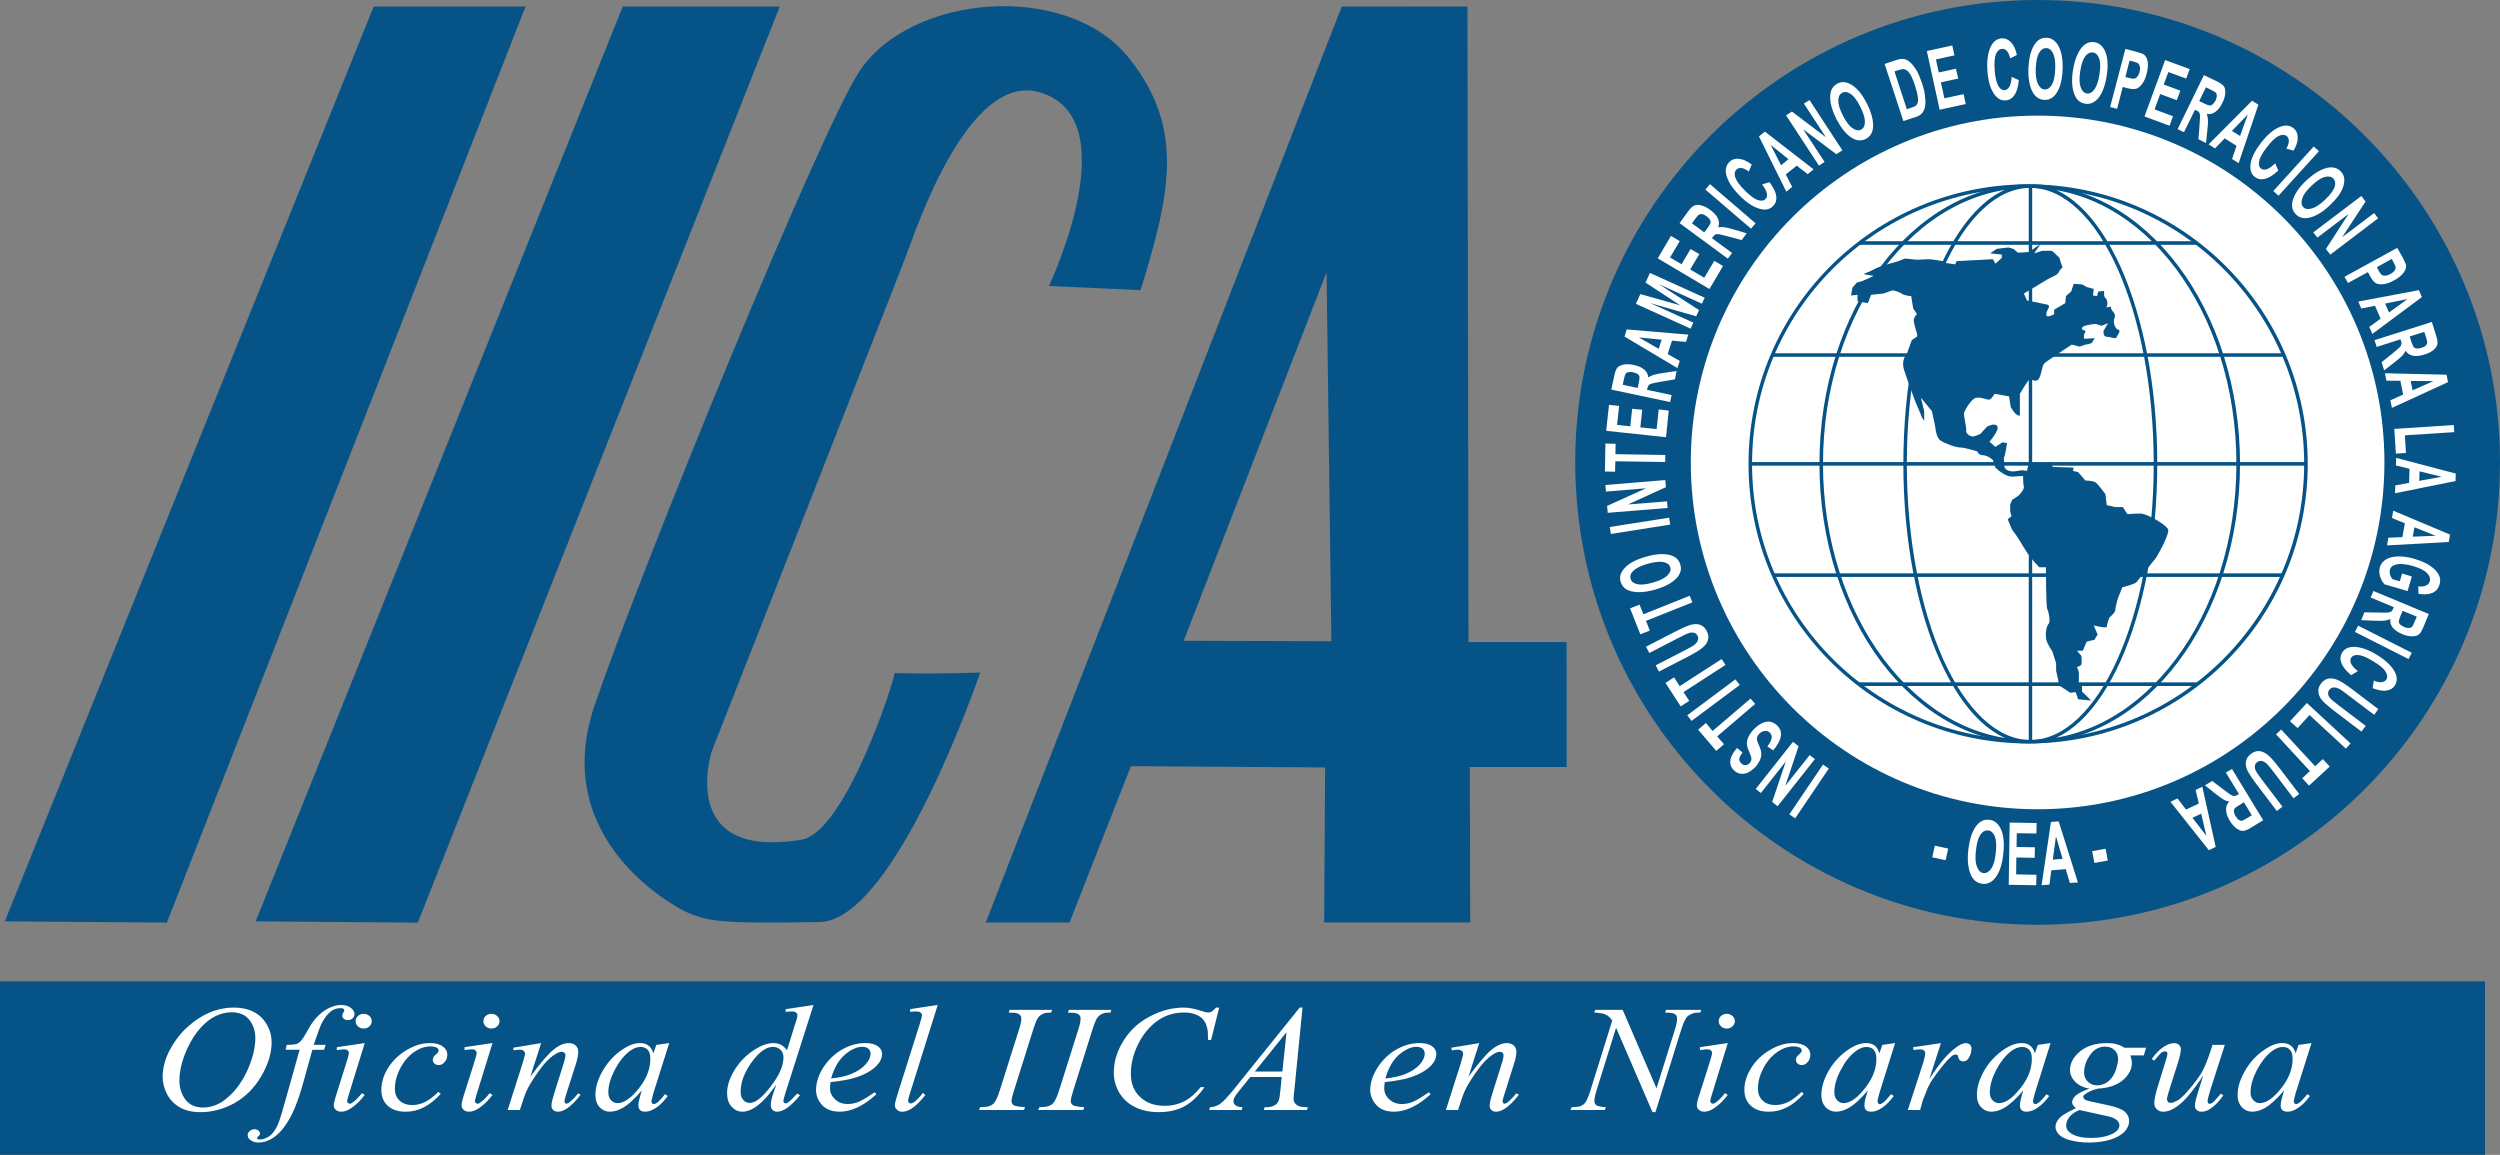 <svg xmlns="http://www.w3.org/2000/svg" width="400" height="184.782"><rect width="100%" height="100%" fill="#808080" stroke="none"/><path d="M326.018 147.965c40.85 0 73.982-33.124 73.982-73.983C400 33.132 366.867 0 326.018 0c-40.86 0-73.983 33.133-73.983 73.982 0 40.86 33.124 73.983 73.983 73.983" fill="#065487"/><path d="M326.018 129.48c30.64 0 55.49-24.85 55.49-55.5 0-30.64-24.85-55.48-55.49-55.48s-55.49 24.84-55.49 55.48c0 30.65 24.85 55.5 55.49 55.5" fill="#fff"/><path d="M.767 147.42L59.785 1.045h24.302L26.702 147.612.767 147.42zM40.906 147.42L99.64 1.045h25.123L66.85 147.622l-25.944-.203zM213.02 102.597l-.77-59.028-22.862 58.956 23.633.07m-1.002 20.197l-31.075-.203-9.815 25.013h-13.403l56.95-146.556 20.114-.01.172 101.692h15.694l.01 19.992h-15.49l.06 24.88h-23.37l.152-24.81zM182.492 46.428l-14.67-.67s12.855-26.978-1.572-31.013c-11.386-3.174-19.68 21.97-21.292 26.22-1.48 3.902-31.085 79.263-31.085 79.263s-5.657 17.53 14.52 14.093c6.934-1.5 14.568-25.02 14.76-26.634 6.672.203 13.688-.09 13.688-.09s-13.605 39.926-25.802 39.926c-16 .324-17.773-.203-20.795-1.41-2.342-.953-22.396-11.74-15.137-33.163 7.27-21.445 36.145-92.07 42.37-101.5 8.212-12.45 33.133-14.5 43.03-2.312 9.255 11.396 6.63 22.133 1.986 37.29" fill="#065487"/><path d="M368.94 74.22c0 24.557-19.893 44.45-44.45 44.45-24.545 0-44.458-19.893-44.458-44.45 0-24.566 19.913-44.458 44.46-44.458 24.555 0 44.447 19.892 44.447 44.46" fill="#fff"/><path d="M368.94 74.22h-.275c0 12.197-4.958 23.24-12.947 31.228-8 8-19.04 12.937-31.227 12.937-12.196 0-23.237-4.938-31.237-12.937-8-7.99-12.927-19.03-12.927-31.227 0-12.196 4.928-23.247 12.927-31.237 8-7.99 19.04-12.917 31.238-12.917 12.187 0 23.23 4.928 31.228 12.917 7.99 7.99 12.947 19.04 12.947 31.238h.568c0-24.718-20.044-44.73-44.742-44.73-24.697 0-44.73 20.012-44.73 44.73 0 24.71 20.033 44.733 44.73 44.733 24.7 0 44.743-20.024 44.743-44.732h-.294" fill="#065487"/><path d="M324.6 118.668h.55V29.76h-.55v88.908z" fill="#065487"/><path d="M297.44 39.17h54.09v-.578h-54.09v.578zm-.05 70.586h54.1v-.578h-54.1v.578zm-13.84-52.67h81.87v-.56h-81.87v.56zm.192 35.22h81.505v-.577h-81.505v.577zm-3.71-17.803h88.906v-.577H280.03v.577zm64.857-.283h-.295c0 12.227-2.22 23.32-5.83 31.328-3.61 7.99-8.577 12.866-13.91 12.846-5.343.02-10.29-4.856-13.92-12.846-3.59-8.01-5.84-19.1-5.84-31.328 0-12.238 2.25-23.32 5.84-31.32 3.63-8.01 8.577-12.855 13.92-12.835 5.333-.02 10.3 4.826 13.91 12.826 3.61 8.01 5.83 19.092 5.83 31.33h.568c0-12.31-2.24-23.45-5.88-31.552-3.66-8.08-8.71-13.17-14.428-13.18-5.73.01-10.778 5.1-14.418 13.18-3.66 8.1-5.9 19.243-5.9 31.552 0 12.308 2.24 23.46 5.9 31.54 3.64 8.092 8.69 13.18 14.418 13.192 5.718-.01 10.767-5.1 14.427-13.19 3.64-8.08 5.88-19.234 5.88-31.542h-.273zm13.22 0h-.284c0 12.217-3.71 23.278-9.713 31.257-6.002 7.99-14.245 12.917-23.36 12.917-9.094 0-17.357-4.927-23.36-12.917-5.99-7.98-9.712-19.04-9.712-31.257 0-12.228 3.722-23.28 9.714-31.268 6.002-7.99 14.265-12.887 23.36-12.887 9.114 0 17.357 4.897 23.36 12.887 6 7.99 9.712 19.04 9.712 31.268h.578c0-12.34-3.752-23.512-9.845-31.613-6.064-8.09-14.49-13.12-23.807-13.12-9.317 0-17.732 5.03-23.816 13.12-6.073 8.1-9.824 19.274-9.824 31.613 0 12.328 3.75 23.49 9.824 31.602 6.084 8.1 14.5 13.13 23.816 13.13 9.318 0 17.743-5.03 23.806-13.13 6.092-8.11 9.844-19.274 9.844-31.602h-.294z" fill="#065487"/><path d="M292.612 122.964l-5.384 7.97-.933-.64 5.384-7.96.932.63zM290.384 121.46L284.412 129l-.86-.69 2.178-6.478-3.994 5.05-.82-.65 5.96-7.543.902.7-2.13 6.337 3.905-4.917.83.65zM283.71 120.063l-.932-.64c.77-.972.892-1.682.416-2.18-.254-.242-.538-.333-.852-.293-.324.05-.598.203-.882.467-.132.162-.233.324-.304.466-.06.172-.06.324-.04.497.04.172.162.527.395 1.054.224.507.295.903.295 1.237 0 .326-.092.69-.274 1.066-.18.355-.415.71-.72 1.034-.384.385-.78.66-1.175.852-.416.162-.81.233-1.176.172-.356-.05-.7-.223-1.015-.537-.487-.457-.68-1.004-.588-1.623.09-.618.446-1.267 1.075-1.956l.882.73c-.335.405-.507.74-.527 1.003-.03.265.07.508.294.71.214.224.457.315.69.305.243-.02.466-.11.64-.314.19-.172.293-.395.313-.618.02-.243-.1-.628-.324-1.155-.265-.568-.407-1.024-.407-1.38 0-.364.09-.75.294-1.125.173-.375.467-.78.872-1.196.577-.598 1.195-.973 1.865-1.136.648-.152 1.247.05 1.825.578.993.974.77 2.302-.64 3.985M280.824 112.627l-6.073 5.19 1.086 1.268-1.237 1.055-2.9-3.397 1.246-1.064 1.065 1.276 6.074-5.18.74.85zM278.36 109.598l-7.717 5.748-.68-.902 7.706-5.75.69.904zM276.08 106.39l-6.72 4.35.922 1.398-1.37.882-2.432-3.75 1.37-.893.9 1.41 6.713-4.34.618.943zM265.433 107.458l-.528-1.003 4.634-2.383c.72-.375 1.175-.63 1.388-.77.355-.244.578-.497.7-.77.12-.275.12-.55-.03-.822-.123-.244-.295-.386-.508-.457-.233-.07-.487-.07-.77.01-.294.072-.852.335-1.714.78l-4.714 2.435-.528-1.004 4.492-2.322c1.146-.588 1.997-.973 2.555-1.146.548-.182 1.065-.202 1.552-.06.456.152.82.466 1.095.973.264.516.355.992.223 1.418-.09.426-.355.842-.77 1.197-.396.385-1.237.902-2.525 1.57l-4.552 2.353M270.78 96.38l-7.422 2.96.61 1.552-1.512.598-1.643-4.147 1.51-.608.62 1.55 7.41-2.96.427 1.055zM264.502 93.2c1.054-.303 1.815-.668 2.27-1.114.447-.436.6-.872.478-1.298-.112-.426-.477-.72-1.085-.85-.61-.133-1.46-.032-2.555.272-1.075.315-1.825.68-2.27 1.105-.427.416-.59.852-.447 1.298.12.446.486.73 1.074.862.61.132 1.45.04 2.535-.274m.385 1.117c-1.105.314-2.048.456-2.818.425-.782-.03-1.4-.172-1.867-.456-.446-.274-.75-.68-.902-1.206-.232-.78 0-1.53.7-2.25.68-.73 1.785-1.31 3.316-1.745 1.55-.446 2.828-.548 3.852-.284.903.244 1.45.74 1.683 1.532.235.78.022 1.5-.607 2.18-.73.76-1.845 1.358-3.356 1.805M267.235 83.933l-9.49 1.5-.182-1.114 9.49-1.492.182 1.105zM266.81 81.27l-9.57.78-.103-1.104 6.215-2.82-6.397.528-.092-1.054 9.58-.79.103 1.135-6.073 2.767 6.255-.496.08 1.054zM266.433 73.924l-7.98-.122-.04 1.673-1.622-.03.072-4.482 1.633.04-.03 1.663 7.98.132-.01 1.126zM266.562 69.953l-9.57-1.024.445-4.158 1.622.173-.325 3.04 2.11.224.303-2.81 1.612.163-.304 2.82 2.606.272.334-3.143 1.602.183-.436 4.258zM262.032 62.072l.173-.83c.1-.508.14-.832.1-.984-.02-.153-.12-.284-.293-.426-.183-.102-.406-.203-.74-.274-.294-.06-.527-.07-.73-.02-.203.04-.355.142-.446.263-.07.092-.173.387-.274.893l-.183.872 2.392.507m5.18 2.25l-9.398-1.986.497-2.342c.133-.598.305-1.014.528-1.227.224-.213.558-.365 1.004-.446.456-.09.974-.05 1.55.072.742.152 1.31.406 1.705.75.395.345.598.76.618 1.247.284-.183.588-.325.903-.416.324-.102.882-.213 1.672-.325l1.967-.285-.273 1.33-2.21.374c-.802.14-1.31.232-1.52.303-.204.06-.356.132-.448.243-.09.102-.172.284-.233.537l-.05.224 3.933.83-.243 1.116zM265.864 54.35l-3.64-.365 3.163 1.825.477-1.46m4.268-.81l-.375 1.165-2.24-.203-.69 2.14 1.936 1.114-.375 1.136-8.466-5.04.355-1.145 9.855.832zM270.502 52.587l-8.76-3.975.71-1.55 6.377 1.783-5.547-3.63.71-1.55 8.76 3.974-.446.952-6.884-3.123 6.427 4.146-.466.994-7.34-2.11 6.894 3.123-.436.964zM273.512 46.24l-8.273-4.906 2.118-3.59 1.4.832-1.552 2.626 1.845 1.075 1.44-2.434 1.4.82-1.46 2.445 2.25 1.328 1.603-2.697 1.4.82-2.17 3.68zM272.68 37.18l.508-.668c.294-.406.466-.71.497-.852.04-.152 0-.324-.102-.507-.1-.182-.294-.375-.537-.558-.264-.172-.467-.294-.67-.324-.212-.04-.385-.02-.527.052-.102.06-.305.304-.62.7l-.516.71 1.967 1.45m3.783 4.206l-7.726-5.687 1.41-1.946c.374-.487.69-.79.993-.892.304-.122.67-.122 1.115.01.426.11.892.345 1.38.71.597.435 1.013.892 1.226 1.378.224.477.234.943.05 1.4.326-.05.67-.05.995 0 .335.04.882.172 1.642.395l1.917.568-.79 1.085-2.18-.578c-.792-.203-1.29-.335-1.502-.355-.202-.04-.395-.02-.517.03-.12.06-.253.203-.425.406l-.142.193 3.224 2.373-.67.912zM280.156 36.587l-7.3-6.256.74-.87 7.3 6.275-.74.852zM281.928 29.508l1.187-.355c.66.872 1.013 1.632 1.095 2.26.06.65-.122 1.167-.538 1.572-.517.528-1.206.67-2.078.436-1.024-.272-2.1-.962-3.184-2.057-1.176-1.166-1.875-2.24-2.18-3.285-.233-.892-.08-1.612.467-2.16.436-.435 1.024-.608 1.744-.476.538.08 1.146.375 1.836.872l-.467 1.136c-.426-.325-.79-.517-1.156-.558-.345-.05-.62.03-.832.253-.294.295-.345.71-.172 1.248.172.537.66 1.236 1.5 2.058.852.852 1.552 1.37 2.09 1.552.546.182.962.132 1.246-.172.213-.213.294-.497.213-.893-.082-.385-.336-.86-.772-1.43M286.156 25.468l-2.84-2.282 1.654 3.255 1.186-.972m4.015 1.622l-.932.78-1.764-1.368-1.744 1.41 1.014 1.986-.932.77-4.38-8.85.953-.76 7.786 6.032zM291.037 26.508l-5.262-8.05.933-.61 5.434 4.107-3.518-5.373.902-.568 5.252 8.04-.963.62-5.313-3.986 3.437 5.222-.903.598zM294.87 18.497c.506.984 1.003 1.653 1.53 2.008.507.365.974.436 1.37.243.395-.213.607-.62.618-1.237 0-.628-.244-1.44-.76-2.453-.487-.993-.994-1.672-1.5-2.007-.498-.355-.954-.426-1.36-.203-.416.203-.618.61-.64 1.217-.02.618.224 1.42.74 2.433m-1.023.588c-.506-1.014-.82-1.916-.953-2.687-.11-.77-.07-1.41.092-1.916.192-.497.527-.862 1.024-1.125.72-.365 1.5-.274 2.342.274.84.528 1.632 1.51 2.352 2.93.72 1.43 1.044 2.667.994 3.722-.06.932-.436 1.57-1.177 1.946-.73.365-1.47.294-2.25-.182-.894-.568-1.684-1.562-2.425-2.96M303.116 11.428l1.977 6.053.81-.283c.346-.1.6-.223.72-.375.113-.132.204-.314.234-.537.06-.223.04-.537-.03-.953-.07-.416-.203-.953-.416-1.612-.222-.68-.424-1.207-.617-1.572-.203-.375-.416-.65-.62-.82-.21-.173-.434-.275-.668-.275-.162 0-.456.07-.892.203l-.497.172m-1.58-1.196l1.976-.66c.507-.15.902-.202 1.186-.11.324.06.63.243.973.547.326.293.65.73.995 1.276.304.548.588 1.258.892 2.13.254.79.416 1.51.456 2.13.07.627.07 1.144-.01 1.55-.09.406-.243.73-.466.994-.223.263-.538.476-.984.618l-2.017.66-3-9.136zM310.344 17.556l-2.048-9.388 4.066-.892.345 1.58-2.96.65.455 2.09 2.748-.6.365 1.572-2.768.608.558 2.555 3.072-.668.344 1.582-4.176.912zM321.87 12.3l1.135.516c-.09 1.085-.334 1.886-.7 2.413-.364.517-.83.8-1.42.83-.718.062-1.337-.293-1.854-1.054-.587-.872-.932-2.078-1.043-3.64-.122-1.622.07-2.94.527-3.893.406-.84.983-1.277 1.754-1.338.64-.03 1.176.233 1.642.81.345.397.6 1.015.79 1.846l-1.063.55c-.122-.518-.304-.914-.517-1.167-.254-.264-.507-.385-.78-.355-.427.02-.75.294-.985.82-.212.518-.294 1.36-.212 2.526.09 1.206.283 2.058.577 2.555.264.496.62.73 1.035.698.304-.03.547-.202.74-.547.203-.324.324-.86.375-1.57M325.72 10.953c-.03 1.095.072 1.926.366 2.494.273.568.638.852 1.074.872.446.01.822-.244 1.146-.772.314-.557.487-1.378.527-2.524.05-1.105-.07-1.947-.334-2.484-.275-.537-.62-.82-1.086-.842-.467-.02-.852.244-1.156.77-.314.528-.487 1.35-.537 2.485m-1.176.01c.06-1.136.203-2.078.477-2.808.265-.74.6-1.268 1.005-1.623.395-.354.882-.507 1.44-.486.81.03 1.44.476 1.906 1.358.487.882.7 2.11.65 3.71-.072 1.603-.376 2.86-.954 3.732-.496.79-1.155 1.166-1.967 1.136-.812-.03-1.43-.457-1.886-1.258-.497-.932-.72-2.18-.67-3.76M332.83 11.438c-.162 1.084-.142 1.936.09 2.534.204.588.538.913.964.984.446.06.852-.152 1.227-.66.366-.496.63-1.307.812-2.433.162-1.095.152-1.926-.05-2.504-.213-.57-.538-.893-1.004-.964-.456-.06-.872.142-1.247.64-.364.485-.618 1.286-.79 2.402m-1.176-.112c.172-1.125.456-2.048.8-2.737.335-.71.74-1.188 1.167-1.512.447-.294.954-.406 1.51-.325.772.132 1.37.66 1.735 1.582.385.923.446 2.17.213 3.74-.243 1.593-.69 2.8-1.348 3.62-.6.71-1.298 1.025-2.09.903-.81-.132-1.398-.618-1.723-1.47-.405-.963-.486-2.24-.263-3.802M340.73 9.696l-.668 2.626.598.152c.395.11.7.152.84.1.184-.04.346-.14.488-.333.162-.192.254-.435.345-.74.07-.304.11-.577.05-.81-.05-.244-.12-.406-.233-.528-.142-.1-.415-.223-.882-.334l-.537-.132m-3.112 7.43l2.444-9.306 1.754.466c.66.173 1.075.335 1.237.467.304.233.486.608.578 1.135.092.517.03 1.146-.172 1.886-.152.68-.405 1.217-.69 1.622-.313.416-.618.67-.932.78-.334.123-.81.092-1.47-.07l-.73-.193-.902 3.498-1.116-.283zM343.118 18.636l3.305-9.023 3.934 1.44-.568 1.52-2.85-1.044-.74 1.996 2.656.984-.568 1.52-2.656-.983-.902 2.454 2.95 1.096-.547 1.52-4.015-1.48zM351.88 16.17l.75.365c.456.234.76.335.922.345.163 0 .325-.06.487-.193.15-.142.303-.334.465-.628.122-.275.183-.528.183-.73 0-.204-.04-.366-.132-.488-.09-.1-.355-.253-.81-.476l-.802-.396-1.065 2.2m-3.458 4.492l4.208-8.638 2.16 1.034c.557.284.902.547 1.074.81.152.275.203.64.172 1.096-.04.466-.172.963-.456 1.49-.324.68-.7 1.156-1.135 1.46-.426.304-.872.406-1.36.294.102.325.173.67.194.994.02.334-.022.892-.103 1.683l-.213 1.997-1.206-.598.172-2.24c.05-.812.09-1.32.09-1.552-.04-.213-.07-.375-.14-.487-.07-.13-.224-.243-.467-.344l-.203-.11-1.764 3.598-1.024-.486zM358.414 21.755l1.227-3.427-2.534 2.616 1.308.81m-.233 4.35l-1.054-.67.72-2.108-1.896-1.186-1.55 1.602-1.025-.64 6.955-6.984 1.014.628-3.163 9.358zM364.03 26.132l.496 1.155c-.812.75-1.5 1.177-2.14 1.33-.628.15-1.156.05-1.622-.316-.568-.445-.79-1.124-.68-2.037.143-1.034.72-2.17 1.664-3.396 1.003-1.298 2.007-2.14 2.98-2.545.862-.355 1.612-.304 2.21.172.507.386.72.954.69 1.694-.01.527-.243 1.176-.65 1.916l-1.155-.325c.254-.457.375-.852.396-1.217 0-.345-.123-.61-.346-.8-.335-.245-.75-.255-1.278-.01-.496.242-1.145.81-1.845 1.743-.74.942-1.175 1.703-1.276 2.27-.132.548-.02.964.304 1.217.243.183.537.203.912.092.365-.122.812-.426 1.34-.943M363.732 30.557l6.468-7.117.832.75-6.47 7.128-.83-.76zM369.86 29.706c-.812.76-1.32 1.44-1.5 2.037-.194.61-.143 1.055.15 1.38.305.324.772.415 1.36.232.608-.152 1.318-.628 2.14-1.4.81-.77 1.317-1.438 1.52-2.016.192-.57.12-1.015-.183-1.36-.324-.334-.78-.416-1.39-.263-.587.152-1.297.618-2.097 1.39m-.872-.802c.85-.79 1.622-1.35 2.342-1.683.68-.325 1.297-.487 1.835-.436.517.03.983.243 1.368.648.568.578.69 1.36.416 2.322-.275.974-1.005 1.977-2.16 3.072-1.156 1.115-2.26 1.775-3.295 1.998-.903.212-1.623.03-2.19-.568-.558-.588-.71-1.328-.457-2.22.274-1.004 1.004-2.06 2.14-3.133M370.127 37.18l7.685-5.82.67.893-3.742 5.708 5.12-3.872.64.842-7.656 5.81-.7-.903 3.63-5.607-4.988 3.782-.66-.83zM382.672 41.428l-2.373 1.318.283.558c.203.375.386.588.527.7.142.08.345.12.558.1.264-.02.507-.1.79-.273.285-.14.488-.314.65-.496.142-.203.203-.395.192-.537 0-.173-.12-.467-.354-.872l-.274-.497m-7.554 2.86l8.436-4.634.902 1.59c.304.61.497 1.025.517 1.238.03.386-.12.78-.426 1.197-.344.425-.83.82-1.51 1.185-.62.345-1.156.547-1.653.598-.507.06-.922.01-1.206-.132-.315-.16-.63-.536-.953-1.144l-.365-.65-3.184 1.745-.558-.993zM382.246 49.993l2.95-2.14-3.58.72.63 1.42m-2.666 3.437l-.497-1.125 1.815-1.318-.903-2.07-2.19.447-.476-1.115 9.69-1.826.488 1.105-7.93 5.9zM385.553 53.835l.254.81c.162.487.304.78.385.903.122.122.284.193.487.203.212.03.465-.01.76-.1.293-.092.516-.203.668-.335.142-.152.223-.304.244-.466.03-.113-.04-.407-.183-.894l-.285-.85-2.332.73m-5.627.587l9.176-2.91.72 2.3c.182.6.233 1.036.142 1.33-.07.304-.305.598-.65.892-.354.284-.82.517-1.398.69-.7.232-1.318.283-1.836.192-.527-.102-.902-.365-1.166-.79-.152.303-.365.577-.577.82-.234.233-.67.598-1.298 1.095l-1.573 1.217-.405-1.31 1.744-1.398c.628-.517 1.003-.852 1.166-1.014.152-.162.233-.304.253-.446.05-.132.02-.314-.07-.568l-.072-.233-3.812 1.218-.344-1.085zM386.02 62.45l3.334-1.472-3.64-.02.305 1.49m-3.307 2.81l-.253-1.208 2.048-.922-.446-2.2-2.23-.02-.244-1.187 9.855.234.243 1.187-8.973 4.117zM383.087 68.627l9.52-.618.072 1.134-7.9.507.173 2.83-1.612.1-.252-3.953zM387.078 76.934l3.59-.65-3.54-.87-.05 1.52m-3.873 1.987l.04-1.256 2.21-.406.072-2.25-2.18-.538.04-1.207 9.53 2.505-.03 1.196-9.682 1.957zM386.04 85.865l3.66-.142-3.387-1.36-.274 1.502m-4.107 1.4l.202-1.228 2.25-.1.397-2.21-2.07-.843.204-1.176 9.095 3.832-.212 1.177-9.865.547zM384.336 91.766l1.56.466-.678 2.332-3.68-1.065c-.335-.345-.568-.77-.73-1.298-.153-.517-.153-1.004-.03-1.44.15-.527.475-.933.962-1.237.487-.314 1.125-.466 1.926-.497.812-.02 1.704.112 2.697.406 1.024.304 1.856.67 2.484 1.115.66.455 1.116.932 1.35 1.408.262.497.293 1.014.14 1.54-.192.65-.567 1.106-1.145 1.36-.558.243-1.318.304-2.23.152l-.04-1.196c.506.07.9.03 1.226-.122.304-.132.517-.355.608-.65.132-.465 0-.92-.436-1.347-.426-.446-1.166-.81-2.19-1.116-1.115-.315-2.007-.416-2.677-.274-.577.12-.932.405-1.064.86-.062.225-.062.448.01.73.06.275.202.52.405.782l1.166.335.366-1.247M384.415 97.726l-.325.78c-.192.477-.284.782-.284.944 0 .152.07.304.213.466.16.142.385.284.668.406.284.132.528.172.73.152.203 0 .386-.05.477-.173.09-.07.253-.343.436-.81l.356-.82-2.27-.944m-4.675-3.173l8.872 3.69-.923 2.21c-.234.558-.477.933-.73 1.106-.274.18-.63.262-1.085.242-.457-.01-.953-.1-1.51-.345-.7-.284-1.208-.638-1.532-1.044-.324-.426-.446-.872-.375-1.36-.325.133-.65.214-.973.255-.325.03-.903.03-1.694 0l-1.996-.08.507-1.258 2.252.04c.83.02 1.328.02 1.55-.01.214-.03.386-.08.498-.162.11-.08.213-.244.324-.487l.07-.212-3.7-1.54.447-1.045zM377.305 100.103l8.578 4.34-.517 1.003-8.578-4.34.517-1.003zM377.256 107.38l-1.085.648c-.82-.71-1.348-1.348-1.55-1.967-.223-.587-.193-1.134.12-1.64.356-.62 1.025-.934 1.928-.924 1.074.04 2.24.436 3.58 1.247 1.398.852 2.35 1.744 2.878 2.677.446.8.466 1.54.08 2.21-.323.527-.86.83-1.6.882-.518.04-1.177-.1-1.988-.405l.193-1.217c.487.213.913.294 1.258.264.345-.05.598-.193.74-.436.233-.345.182-.77-.132-1.278-.284-.476-.933-1.024-1.936-1.622-1.024-.64-1.846-.973-2.413-1.014-.568-.05-.953.112-1.156.466-.15.254-.15.558 0 .913.173.355.528.76 1.086 1.196M380.534 113.458l-.67.913-4.167-3.152c-.628-.497-1.064-.79-1.277-.923-.375-.213-.7-.324-1.004-.304-.294 0-.537.143-.73.376-.152.213-.223.436-.192.67.04.232.14.456.344.68.193.232.68.627 1.44 1.205l4.238 3.215-.69.913-4.014-3.052c-1.045-.78-1.744-1.39-2.14-1.805-.415-.435-.65-.88-.71-1.378-.09-.507.04-.963.376-1.42.365-.466.76-.74 1.196-.82.426-.082.913-.01 1.42.182.506.213 1.348.73 2.494 1.602l4.086 3.102M369.098 112.48l6.996 6.468-.75.83-5.82-5.373-1.906 2.09-1.217-1.096 2.698-2.92zM364.99 116.726l5.433 5.87 1.227-1.145 1.105 1.197-3.305 3.052-1.095-1.187 1.237-1.146-5.424-5.87.82-.77zM367.87 127.043l-.912.68-3.133-4.147c-.507-.64-.83-1.055-1.004-1.227-.293-.315-.597-.518-.88-.58-.295-.07-.558 0-.812.184-.213.162-.324.355-.345.588-.04.223 0 .476.132.75.122.264.487.78 1.055 1.55l3.224 4.23-.903.69-3.06-4.037c-.77-1.003-1.288-1.794-1.572-2.3-.274-.518-.385-1.035-.314-1.522.06-.497.314-.912.76-1.247.466-.365.913-.517 1.37-.487.425.04.88.232 1.307.567.447.335 1.106 1.075 1.988 2.23l3.102 4.076M359.018 128.36l-.7.446c-.456.254-.72.457-.79.59-.092.12-.132.282-.112.485.04.214.122.468.294.74.173.265.325.447.497.55.172.12.325.17.507.15.09-.02.395-.15.82-.425l.762-.456-1.278-2.08m-1.896-5.322l4.988 8.202-2.048 1.247c-.527.314-.932.476-1.257.456-.324-.01-.65-.152-1.014-.436-.374-.274-.698-.66-1.012-1.166-.396-.648-.6-1.226-.6-1.753-.04-.527.133-.963.488-1.318-.355-.082-.67-.194-.943-.376-.294-.162-.75-.497-1.38-.994l-1.55-1.247 1.156-.7 1.793 1.36c.64.496 1.065.79 1.258.902.193.1.345.152.487.152.152 0 .325-.06.527-.193l.213-.132-2.088-3.427.982-.577zM350.79 130.845l2.23 2.89-.83-3.54-1.4.65m-3.518-2.555l1.126-.537 1.37 1.774 2.047-.963-.517-2.17 1.074-.517 2.14 9.642-1.095.516-6.145-7.746zM309.156 137.162l.416-1.856 2.14.467-.417 1.865-2.14-.476zM316.147 136.102c-.142 1.136-.07 2.008.192 2.616.232.598.577.933 1.033.973.467.042.872-.2 1.237-.73.365-.536.61-1.377.72-2.564.122-1.145.07-2.007-.162-2.595-.254-.567-.588-.89-1.065-.932-.476-.05-.892.183-1.257.7-.345.537-.578 1.368-.7 2.534m-1.226-.06c.142-1.187.365-2.14.69-2.88.324-.73.71-1.267 1.165-1.602.426-.334.933-.466 1.51-.395.812.08 1.45.588 1.877 1.53.425.944.557 2.23.365 3.884-.153 1.65-.568 2.92-1.217 3.79-.578.77-1.278 1.126-2.11 1.035-.84-.09-1.47-.558-1.865-1.43-.435-.993-.588-2.31-.415-3.934M321.394 141.568l.152-9.956 4.31.07-.03 1.674-3.144-.04-.03 2.2 2.93.05-.03 1.683-2.94-.052-.03 2.707 3.243.06-.03 1.674-4.4-.072zM330.018 137.42l-1.064-3.62-.507 3.74 1.57-.12m2.445 3.77l-1.278.092-.67-2.22-2.31.192-.294 2.282-1.258.1 1.5-10.117 1.238-.093 3.072 9.764zM335.107 138.073l-.365-1.886 2.16-.385.344 1.876-2.14.395z" fill="#fff"/><path d="M298.86 48.508l.516-1.34 1.957-.2 1.46-.518s.82.1 1.45.517c.618.405 1.55.405 1.55.405l.315 1.967.61.932s-.61.527-.508 1.146c.09.618.618 2.372.618 2.372l-.943.63-.82 2.27s-.924.84-.417 2.484c.527 1.662 1.653 4.674 1.764 4.978.112.304 1.136 2.697 1.136 2.697l.324.506v-1.562l-.527-2.17 1.764 2.17.516 2.393s.102 1.764.832 2.28c.72.508 2.484 1.137 3.204 1.137.72 0 2.707.628 2.707.628s.19.61.91.61c.75 0 1.573.74 1.573.74l.415 1.236s1.53 1.55 2.8 1.44c1.215-.092 1.63-.092 1.63-.092s0 1.34.123 1.754c.092.406-.82 1.35-.82 1.35l-1.065.72-.304.73v1.144l.214.71-.61.517.7 1.654c1.947 2.544 1.907 3.538 4.35 6.022h1.065s0 6.205.202 6.62c.192.406.608 2.06.192 2.474-.395.416-.517 1.876-.304 2.606.213.73.933 1.754.933 1.754l.608 1.876v1.237l.528 2.372 1.744 1.136.852-.09.395 1.135 2.088.203-1.46-1.44v-.83l-.507-.316v-1.967l-.303-.83s.608-.102.7-.417c.11-.304 0-1.348 0-1.348l-.7-.82h.933l.618-1.45 1.237-.305.517-.842-.63-1.45s2.09.528 2.09.203c0-.304.406-1.44.406-1.44s.932-.82.932-1.125c0-.323.406-1.875.406-1.875l.74-1.865s2.068-.517 2.27-.832c.214-.314 2.586-3.203 3.002-3.73.416-.528 2.28-3.934 2.068-4.664-.202-.71-3.315-2.576-4.45-2.576-1.136 0-2.07.102-2.07.102l-.73-1.136h-1.236l-1.338-.314-.213-1.754s-1.136-1.56-1.552-1.866c-.436-.314-1.653-.314-1.653-.314l-1.166-1.348-.832-.203.122-.517-3.306-.112-.628-.82-1.034.293-.822-.194-1.47.416-.202.933-.812-.102-1.368.203s-1.45 0-1.45-.933c0-.922-.183-.922 0-1.45.213-.516.426-2.17.426-2.17l-.73-.11-1.126.73-.953-.832s1.663-1.865 1.247-2.483c-.415-.618-1.652.09-1.652.09l-1.045 1.147s-.922.416-1.237.416c-.314 0-1.135-.416-1.034-.933.102-.507-.517-2.575-.304-2.99.203-.417 1.136-2.2 1.977-2.292.81-.112 1.764.415 2.048.304.335-.082.832-.914.832-.914l2.3.406.285 1.764s.64 1.034.943 1.146c.324.09.507.517.507-.213v-3.104s1.237-2.18 1.57-2.29c.316-.092 1.015.526 1.45-.092.417-.63.518-1.977.812-2.393.335-.415 1.886-1.337 2.292-1.652.415-.314 2.18-1.45 2.18-1.45l1.236.315.943-.315s1.024-.1 1.136-.415c.082-.304.396-.62.396-.62l-1.744.103v-.73s.416-.61.102-.61c-.304 0-.72-.323-.213-.627.528-.305 1.978-.417 1.978-.417l.933.304 1.035-.415-.73 1.247s-.102.93.527.93c.608 0 1.44.417 1.54.103.113-.304.832-1.126.315-1.237-.517-.1-.932-1.237-.618-1.866.303-.618-.427-1.247-.427-1.247l-.203-.608s-.82.304-.608 0c.203-.314.09-1.146-.213-1.348-.315-.203-.204-1.136-.204-1.136l-.932.092-.213.73-.638-.09.11-1.056-1.124-.304-.74-.415-1.338-.102-.406 1.237-.83.73-.123 1.136-1.763 1.044v.72s-1.115.618-1.227.203c-.09-.416 0-.507.304-1.136.325-.62-.304-.62-.304-.62l-1.44-.314-1.672-.314-.507-1.125s2.8-1.663 3.62-2.18c.83-.517 1.744-.73 1.957-1.247.223-.517.618-.73.618-.73l-.294-.822-.212-.73-.84-.82-.397-.305h-1.55l-1.257.406 1.054-1.553-1.865 1.34-1.784.11-.72-.618-.822-.224-1.875.223-1.023.72 1.855.2v.518l-1.014.933-.415-.72-5.82.316-.203.517-1.45-.213-.517-.304s-1.865-.315-2.28-.315c-.406 0-1.755.093-1.755.093l-2.068-.193c-1.866.862-3.58.902-5.384 1.957l-1.247.527 1.662.294-.933.426-.934.415-.83.212-.72.832-.214 1.247 1.034-.11v1.033l1.663.305M0 184.782h397.6v-27.76H0v27.76z" fill="#065487"/><path d="M37.06 161.964c-.863 0-1.704.203-2.526.588-.82.385-1.652 1.024-2.453 1.916-.81.872-1.54 2.038-2.19 3.478-.79 1.754-1.185 3.427-1.185 4.988 0 1.115.314 2.11.943 2.97.638.863 1.6 1.3 2.9 1.3.78 0 1.55-.194 2.31-.54.75-.343 1.532-.972 2.363-1.814 1.015-1.084 1.897-2.463 2.587-4.126.7-1.673 1.044-3.234 1.044-4.684 0-1.065-.313-2.018-.942-2.84-.64-.82-1.582-1.236-2.85-1.236m.427-.75c1.176 0 2.21.223 3.102.69.903.456 1.592 1.135 2.11 2.037.516.904.76 1.836.76 2.81 0 1.723-.538 3.508-1.633 5.404-1.085 1.875-2.514 3.315-4.268 4.32-1.764.982-3.59 1.47-5.465 1.47-1.358 0-2.483-.255-3.395-.812-.913-.548-1.582-1.268-2.018-2.16-.436-.902-.66-1.784-.66-2.616 0-1.49.396-2.98 1.187-4.43.79-1.46 1.744-2.687 2.84-3.65 1.094-.994 2.25-1.744 3.497-2.27 1.238-.54 2.566-.792 3.945-.792M52.09 167.183l-.234.78H49.98l-1.43 5.16c-.627 2.282-1.266 4.036-1.905 5.283-.902 1.744-1.886 2.95-2.92 3.63-.8.527-1.58.77-2.382.77-.507 0-.953-.152-1.308-.426-.274-.202-.406-.446-.406-.76 0-.264.11-.466.334-.66.213-.192.476-.283.8-.283.234 0 .416.07.58.213.17.132.252.274.252.446 0 .183-.09.345-.284.487l-.203.253.09.163c.082.05.203.08.366.08.375 0 .76-.112 1.176-.315.405-.223.77-.527 1.085-.953.324-.426.628-1.024.902-1.825.13-.334.445-1.41.972-3.285l2.24-7.98h-2.24l.173-.78c.73 0 1.226-.05 1.51-.13.284-.093.548-.265.78-.518.234-.264.548-.74.934-1.44.506-.943.992-1.673 1.46-2.2.637-.7 1.296-1.227 2.006-1.572.7-.334 1.36-.527 1.987-.527.65 0 1.176.152 1.572.456.405.295.598.64.598.995 0 .274-.09.497-.294.68-.204.202-.457.283-.772.283-.263 0-.476-.06-.648-.203-.173-.142-.244-.314-.244-.517 0-.12.05-.273.163-.466.11-.162.17-.304.17-.365l-.13-.254c-.102-.07-.265-.1-.488-.1-.537 0-1.034.15-1.46.455-.577.436-1.084 1.065-1.55 1.967-.224.467-.66 1.612-1.278 3.458h1.896M58.188 162.212c.365 0 .67.12.913.344.264.233.376.507.376.842 0 .314-.122.598-.375.82-.253.244-.557.346-.912.346s-.66-.102-.912-.345c-.254-.224-.376-.508-.376-.822 0-.335.112-.61.376-.842.253-.223.547-.344.912-.344m.162 4.684l-2.555 8.283c-.172.557-.253.89-.253 1.003l.11.294.295.132c.132 0 .294-.072.467-.204.486-.335.983-.852 1.49-1.5l.446.273c-.578.81-1.277 1.5-2.068 2.057-.588.416-1.136.64-1.683.64-.346 0-.64-.103-.853-.285-.233-.203-.344-.446-.344-.74 0-.284.11-.78.324-1.45L55.4 170.1c.274-.862.416-1.4.416-1.613 0-.172-.07-.324-.193-.425-.142-.122-.314-.163-.548-.163-.202 0-.588.03-1.186.12v-.465l4.46-.66zM70.525 175.014c-.902.983-1.815 1.703-2.717 2.16-.923.476-1.886.7-2.91.7-1.217 0-2.17-.326-2.86-.954-.69-.63-1.023-1.47-1.023-2.535 0-1.206.365-2.383 1.095-3.548.75-1.166 1.733-2.11 2.98-2.84 1.237-.74 2.464-1.104 3.67-1.104.933 0 1.633.192 2.1.547.476.355.71.79.71 1.318 0 .477-.163.902-.498 1.247-.233.264-.537.406-.882.406-.284 0-.507-.09-.68-.243-.182-.152-.263-.354-.263-.588l.102-.416c.05-.132.202-.274.394-.446.213-.193.335-.305.365-.386l.08-.253c0-.153-.09-.305-.253-.417-.254-.152-.61-.233-1.075-.233-.83 0-1.673.274-2.494.82-.83.54-1.54 1.31-2.13 2.313-.69 1.216-1.054 2.423-1.054 3.63 0 .81.254 1.45.75 1.906.497.465 1.177.708 2.04.708.668 0 1.317-.152 1.986-.456.638-.294 1.368-.852 2.17-1.642l.395.304M78.625 162.212c.365 0 .67.12.912.344.264.233.385.507.385.842 0 .314-.12.598-.385.82-.253.244-.547.346-.912.346-.345 0-.65-.102-.903-.345-.253-.224-.375-.508-.375-.822 0-.335.122-.61.365-.842.254-.223.548-.344.913-.344m.172 4.684l-2.565 8.283c-.162.557-.254.89-.254 1.003l.122.294.304.132c.112 0 .274-.072.457-.204.487-.335.984-.852 1.49-1.5l.447.273c-.588.81-1.277 1.5-2.058 2.057-.6.416-1.157.64-1.694.64-.355 0-.65-.103-.862-.285-.223-.203-.335-.446-.335-.74 0-.284.1-.78.314-1.45l1.683-5.303c.273-.862.415-1.4.415-1.613 0-.172-.07-.324-.192-.425-.132-.122-.325-.163-.558-.163-.193 0-.588.03-1.176.12v-.465l4.46-.66zM86.58 166.895l-1.724 5.373c1.612-2.19 2.85-3.64 3.71-4.32.852-.71 1.674-1.053 2.475-1.053.426 0 .78.142 1.065.385.284.263.416.608.416 1.024 0 .466-.13 1.105-.364 1.886l-1.592 4.968c-.172.578-.264.932-.264 1.054l.102.284.223.11.375-.15c.456-.335.953-.842 1.5-1.52l.396.222c-.8 1.054-1.56 1.794-2.27 2.25-.498.315-.944.467-1.35.467-.314 0-.577-.09-.77-.274-.183-.17-.274-.404-.274-.72 0-.364.152-1.013.436-1.945l1.5-4.745c.193-.588.295-1.045.295-1.38 0-.16-.06-.283-.173-.384-.12-.092-.253-.142-.415-.142-.244 0-.538.09-.862.283-.65.345-1.308.933-2.008 1.744-.68.823-1.41 1.867-2.18 3.134-.405.68-.74 1.4-1.003 2.19l-.65 1.967h-1.946l2.363-7.41c.272-.893.414-1.42.414-1.602 0-.173-.08-.325-.233-.456-.14-.122-.344-.183-.557-.183-.1 0-.294 0-.547.03l-.487.08-.072-.425 4.47-.74M102.47 167.51c-.567 0-1.135.232-1.773.71-.872.678-1.663 1.672-2.342 2.97-.68 1.328-1.024 2.504-1.024 3.578 0 .538.143.953.426 1.268.305.294.64.466 1.024.466.933 0 1.957-.63 3.062-1.916 1.47-1.673 2.21-3.407 2.21-5.17 0-.67-.15-1.157-.425-1.45-.284-.305-.68-.457-1.156-.457m4.604-.62l-2.535 8.01-.274 1.085-.04.253.13.335.264.09c.102 0 .244-.06.426-.18.345-.224.79-.69 1.34-1.41l.455.283c-.597.81-1.206 1.45-1.844 1.866-.63.436-1.217.65-1.744.65-.365 0-.65-.072-.832-.255-.182-.172-.273-.415-.273-.75 0-.375.09-.882.273-1.51l.274-.893c-1.135 1.338-2.16 2.29-3.123 2.83-.678.384-1.347.577-1.996.577-.63 0-1.176-.243-1.632-.71-.446-.496-.68-1.135-.68-1.966 0-1.257.406-2.575 1.227-3.974.83-1.39 1.875-2.494 3.142-3.326.994-.67 1.927-1.004 2.81-1.004.516 0 .952.132 1.306.396.355.243.61.66.79 1.247l.468-1.348 2.068-.295zM125.357 169.182c0-.507-.152-.913-.476-1.217-.314-.304-.72-.466-1.216-.466-1.075 0-2.21.82-3.397 2.452-1.176 1.633-1.764 3.214-1.764 4.715 0 .588.142 1.034.426 1.338.283.315.628.467 1.023.467.903 0 2.028-.872 3.376-2.657 1.358-1.764 2.027-3.305 2.027-4.633m4.806-8.385l-4.45 13.93c-.244.75-.366 1.258-.366 1.48l.11.244.235.103c.1 0 .233-.05.385-.162.294-.192.79-.658 1.48-1.42l.446.265c-.618.77-1.257 1.42-1.885 1.906-.64.477-1.227.73-1.775.73-.294 0-.527-.09-.73-.273-.182-.182-.284-.476-.284-.81 0-.457.13-1.055.385-1.816l.517-1.45c-1.257 1.755-2.393 2.982-3.417 3.65-.71.478-1.39.7-2.038.7-.66 0-1.227-.273-1.713-.8-.487-.527-.73-1.257-.73-2.17 0-1.176.405-2.423 1.226-3.75.822-1.33 1.907-2.414 3.255-3.256 1.054-.66 2.028-1.003 2.92-1.003.456 0 .862.092 1.196.264.346.183.67.467.995.872l1.277-4.126c.08-.284.173-.497.234-.69.1-.304.152-.568.152-.77 0-.173-.07-.305-.193-.416-.183-.132-.416-.203-.7-.203-.212 0-.527.032-.983.082v-.436l4.45-.67zM132.98 172.558c1.28-.132 2.313-.365 3.114-.68 1.075-.435 1.866-.962 2.393-1.57.537-.6.8-1.167.8-1.704 0-.335-.12-.598-.344-.81-.233-.184-.558-.305-.983-.305-.883 0-1.805.435-2.8 1.276-.982.862-1.712 2.12-2.18 3.792m-.09.578c-.06.395-.09.72-.09.983 0 .7.283 1.287.82 1.784.548.497 1.207.74 1.977.74.62 0 1.217-.112 1.785-.355.577-.234 1.43-.75 2.565-1.532l.273.335c-2.048 1.855-4.004 2.778-5.85 2.778-1.257 0-2.22-.364-2.86-1.084-.638-.73-.942-1.52-.942-2.393 0-1.186.396-2.382 1.176-3.62.8-1.216 1.805-2.17 2.99-2.848 1.208-.69 2.445-1.034 3.712-1.034.902 0 1.582.183 2.028.518.436.334.66.74.66 1.206 0 .65-.285 1.278-.863 1.886-.74.76-1.844 1.41-3.304 1.876-.963.334-2.322.567-4.076.76M150.036 160.796l-4.42 14.063c-.224.678-.335 1.114-.335 1.286l.133.274.294.132c.172 0 .354-.08.537-.213.456-.315.912-.812 1.42-1.48l.385.353c-.833 1.055-1.583 1.795-2.272 2.21-.507.305-1.004.457-1.45.457-.325 0-.6-.112-.822-.325-.212-.192-.324-.436-.324-.7 0-.283.132-.86.416-1.753l3.498-11.072c.283-.912.425-1.42.425-1.56 0-.194-.08-.336-.242-.467-.162-.122-.416-.173-.77-.173-.193 0-.487.02-.893.07v-.435l4.42-.67M163.997 177.153l-.152.446h-7.21l.184-.447c.718-.02 1.195-.08 1.438-.172.375-.12.66-.314.842-.557.274-.365.568-1.024.872-1.977l3.05-9.662c.265-.8.397-1.4.397-1.815 0-.204-.062-.386-.173-.508-.112-.152-.284-.264-.507-.335-.234-.07-.67-.11-1.34-.11l.143-.437h6.783l-.132.436c-.557-.01-.973.04-1.227.162-.395.152-.69.395-.902.68-.193.283-.456.942-.77 1.926l-3.042 9.662c-.284.882-.416 1.45-.416 1.693 0 .192.05.374.162.506.1.142.273.253.517.314.223.07.73.142 1.48.193M173.477 177.153l-.142.446h-7.21l.173-.447c.72-.02 1.207-.08 1.44-.172.375-.12.66-.314.84-.557.285-.365.58-1.024.884-1.977l3.05-9.662c.255-.8.387-1.4.387-1.815 0-.204-.062-.386-.174-.508-.11-.152-.284-.264-.507-.335-.234-.07-.67-.11-1.35-.11l.163-.437h6.773l-.122.436c-.568-.01-.973.04-1.237.162-.405.152-.7.395-.892.68-.193.283-.466.942-.78 1.926l-3.042 9.662c-.274.882-.416 1.45-.416 1.693 0 .192.05.374.162.506.11.142.283.253.516.314.233.07.73.142 1.48.193M195.07 161.212l-1.297 5.18h-.476l-.05-1.307c-.042-.467-.153-.872-.295-1.247-.162-.375-.406-.7-.7-.974-.314-.273-.71-.476-1.176-.628-.476-.162-1.003-.233-1.58-.233-1.553 0-2.89.385-4.057 1.155-1.47.974-2.627 2.383-3.468 4.178-.69 1.48-1.034 2.97-1.034 4.49 0 1.552.507 2.79 1.5 3.712.984.933 2.28 1.39 3.863 1.39 1.207 0 2.262-.255 3.195-.72.943-.508 1.814-1.258 2.615-2.272h.61c-.954 1.39-2.01 2.393-3.154 3.042-1.156.638-2.555.963-4.157.963-1.43 0-2.698-.253-3.803-.81-1.105-.538-1.947-1.33-2.525-2.302-.578-.993-.872-2.058-.872-3.204 0-1.754.517-3.457 1.55-5.11 1.015-1.652 2.425-2.95 4.22-3.883 1.794-.952 3.598-1.418 5.413-1.418.842 0 1.815.192 2.87.547.466.162.8.243 1.013.243.203 0 .376-.04.538-.122.152-.07.415-.293.77-.668h.487M205.848 165.143l-5.08 6.306h4.41l.67-6.307m2.555-3.934l-1.318 13.32c-.07.61-.11 1.025-.11 1.228 0 .314.06.568.19.71.174.243.387.395.67.517.284.11.75.172 1.42.172l-.142.446h-6.904l.13-.446h.305c.547 0 1.013-.132 1.358-.345.264-.142.456-.395.588-.74.103-.233.194-.81.285-1.713l.193-2.04h-5.02l-1.783 2.21c-.406.498-.66.853-.76 1.066-.102.213-.153.415-.153.608 0 .264.102.466.335.65.223.17.588.283 1.115.303l-.142.446h-5.19l.14-.446c.64-.03 1.197-.223 1.684-.588.487-.366 1.217-1.157 2.18-2.343l10.483-13.018h.446zM221.66 172.558c1.278-.132 2.323-.365 3.124-.68 1.064-.435 1.855-.962 2.382-1.57.527-.6.79-1.167.79-1.704 0-.335-.11-.598-.334-.81-.233-.184-.567-.305-.983-.305-.873 0-1.806.435-2.81 1.276-.983.862-1.693 2.12-2.17 3.792m-.09.578c-.06.395-.092.72-.092.983 0 .7.274 1.287.81 1.784.55.497 1.208.74 2 .74.607 0 1.195-.112 1.783-.355.57-.234 1.41-.75 2.556-1.532l.264.335c-2.048 1.855-3.995 2.778-5.84 2.778-1.268 0-2.21-.364-2.85-1.084-.648-.73-.962-1.52-.962-2.393 0-1.186.405-2.382 1.196-3.62.8-1.216 1.784-2.17 2.98-2.848 1.207-.69 2.444-1.034 3.71-1.034.904 0 1.593.183 2.02.518.445.334.668.74.668 1.206 0 .65-.284 1.278-.85 1.886-.752.76-1.857 1.41-3.317 1.876-.963.334-2.332.567-4.076.76M236.68 166.895l-1.723 5.373c1.622-2.19 2.85-3.64 3.7-4.32.872-.71 1.683-1.053 2.484-1.053.427 0 .792.142 1.066.385.274.263.416.608.416 1.024 0 .466-.122 1.105-.376 1.886l-1.57 4.968c-.184.578-.275.932-.275 1.054l.103.284.233.11.375-.15c.447-.335.944-.842 1.49-1.52l.417.222c-.81 1.054-1.572 1.794-2.28 2.25-.508.315-.954.467-1.35.467-.324 0-.578-.09-.76-.274-.203-.17-.284-.404-.284-.72 0-.364.142-1.013.436-1.945l1.49-4.745c.202-.588.293-1.045.293-1.38 0-.16-.06-.283-.162-.384-.13-.092-.262-.142-.425-.142-.243 0-.527.09-.86.283-.64.345-1.31.933-2 1.744-.688.823-1.418 1.867-2.18 3.134-.404.68-.74 1.4-1.002 2.19l-.65 1.967h-1.946l2.363-7.41c.273-.893.405-1.42.405-1.602 0-.173-.07-.325-.233-.456-.142-.122-.325-.183-.548-.183-.11 0-.294 0-.547.03l-.487.08-.09-.425 4.48-.74M259.626 161.578l5.414 12.552 2.94-9.38c.244-.77.355-1.357.355-1.793 0-.294-.11-.517-.334-.69-.222-.152-.648-.243-1.256-.243l-.325-.01.14-.436h5.638l-.152.436c-.588-.01-1.014.04-1.298.172-.405.152-.71.375-.912.62-.274.384-.558 1.033-.842 1.945l-4.126 13.192h-.466l-5.83-13.495-3.113 9.977c-.234.76-.356 1.328-.356 1.733 0 .315.112.517.315.68.212.152.708.253 1.51.314l-.143.447h-5.505l.183-.446c.69-.02 1.155-.08 1.39-.16.353-.143.617-.336.79-.57.243-.334.537-1.013.84-1.996l3.478-11.143c-.334-.475-.69-.79-1.084-.962-.376-.172-.975-.284-1.796-.304l.152-.436h4.39M276.27 162.212c.385 0 .67.12.933.344.243.233.375.507.375.842 0 .314-.132.598-.396.82-.243.244-.547.346-.912.346-.345 0-.64-.102-.892-.345-.264-.224-.386-.508-.386-.822 0-.335.122-.61.365-.842.264-.223.568-.344.913-.344m.172 4.684l-2.555 8.283c-.162.557-.253.89-.253 1.003l.11.294.306.132c.11 0 .273-.072.466-.204.476-.335.973-.852 1.48-1.5l.446.273c-.588.81-1.277 1.5-2.068 2.057-.588.416-1.136.64-1.673.64-.364 0-.638-.103-.86-.285-.244-.203-.345-.446-.345-.74 0-.284.1-.78.324-1.45l1.692-5.303c.274-.862.416-1.4.416-1.613 0-.172-.07-.324-.203-.425-.142-.122-.334-.163-.557-.163-.193 0-.59.03-1.177.12v-.465l4.452-.66zM288.602 175.014c-.893.983-1.785 1.703-2.707 2.16-.923.476-1.876.7-2.9.7-1.227 0-2.17-.326-2.86-.954-.69-.63-1.033-1.47-1.033-2.535 0-1.206.365-2.383 1.115-3.548.73-1.166 1.713-2.11 2.98-2.84 1.238-.74 2.454-1.104 3.65-1.104.944 0 1.633.192 2.11.547.476.355.7.79.7 1.318 0 .477-.153.902-.498 1.247-.244.264-.538.406-.873.406-.283 0-.507-.09-.68-.243-.17-.152-.252-.354-.252-.588l.08-.416c.072-.132.204-.274.416-.446.184-.193.326-.305.356-.386l.08-.253c0-.153-.09-.305-.262-.417-.244-.152-.61-.233-1.055-.233-.842 0-1.674.274-2.505.82-.82.54-1.55 1.31-2.12 2.313-.72 1.216-1.074 2.423-1.074 3.63 0 .81.265 1.45.762 1.906.486.465 1.176.708 2.038.708.67 0 1.328-.152 1.967-.456.66-.294 1.378-.852 2.21-1.642l.355.304M298.632 167.51c-.548 0-1.136.232-1.754.71-.913.678-1.683 1.672-2.352 2.97-.71 1.328-1.034 2.504-1.034 3.578 0 .538.162.953.436 1.268.294.294.638.466 1.013.466.934 0 1.968-.63 3.063-1.916 1.47-1.673 2.22-3.407 2.22-5.17 0-.67-.15-1.157-.435-1.45-.294-.305-.67-.457-1.156-.457m4.583-.62l-2.515 8.01-.274 1.085-.03.253.122.335.253.09c.133 0 .265-.06.437-.18.345-.224.79-.69 1.338-1.41l.457.283c-.61.81-1.207 1.45-1.835 1.866-.63.436-1.217.65-1.754.65-.386 0-.65-.072-.832-.255-.19-.172-.273-.415-.273-.75 0-.375.082-.882.274-1.51l.275-.893c-1.136 1.338-2.15 2.29-3.123 2.83-.68.384-1.348.577-1.997.577-.62 0-1.176-.243-1.632-.71-.447-.496-.69-1.135-.69-1.966 0-1.257.416-2.575 1.227-3.974.83-1.39 1.886-2.494 3.153-3.326.984-.67 1.926-1.004 2.81-1.004.536 0 .962.132 1.327.396.324.243.608.66.77 1.247l.467-1.348 2.048-.295zM306.087 167.56l4.46-.66-1.854 5.748c1.51-2.362 2.88-4.025 4.126-4.937.678-.547 1.256-.81 1.702-.81.274 0 .507.08.65.233.182.152.263.375.263.66 0 .516-.152 1.023-.446 1.5-.214.344-.498.527-.904.527-.182 0-.354-.06-.496-.183-.132-.122-.223-.294-.274-.537l-.102-.294-.263-.102-.405.102c-.233.11-.557.415-1.024.902-.698.79-1.48 1.785-2.32 3.01-.365.53-.68 1.117-.933 1.765-.355.893-.558 1.43-.63 1.612l-.415 1.5h-1.966l2.382-7.33c.274-.86.406-1.47.406-1.834l-.173-.344c-.18-.132-.394-.193-.698-.193-.173 0-.497.03-1.004.112l-.08-.446M323.513 167.51c-.557 0-1.135.232-1.784.71-.863.678-1.654 1.672-2.343 2.97-.67 1.328-1.014 2.504-1.014 3.578 0 .538.142.953.426 1.268.293.294.648.466 1.023.466.933 0 1.947-.63 3.052-1.916 1.48-1.673 2.22-3.407 2.22-5.17 0-.67-.132-1.157-.426-1.45-.275-.305-.67-.457-1.157-.457m4.583-.62l-2.514 8.01-.274 1.085-.03.253.12.335.255.09c.1 0 .253-.06.446-.18.323-.224.78-.69 1.337-1.41l.446.283c-.608.81-1.206 1.45-1.855 1.866-.61.436-1.207.65-1.744.65-.355 0-.63-.072-.82-.255-.184-.172-.275-.415-.275-.75 0-.375.09-.882.273-1.51l.273-.893c-1.135 1.338-2.17 2.29-3.122 2.83-.68.384-1.35.577-1.998.577-.638 0-1.176-.243-1.632-.71-.456-.496-.68-1.135-.68-1.966 0-1.257.406-2.575 1.217-3.974.833-1.39 1.887-2.494 3.144-3.326.994-.67 1.937-1.004 2.81-1.004.526 0 .972.132 1.317.396.346.243.63.66.792 1.247l.466-1.348 2.048-.295zM338.9 169.49c0-.63-.194-1.126-.59-1.48-.374-.376-.88-.55-1.49-.55-.973 0-1.784.437-2.402 1.34-.64.902-.964 1.825-.964 2.778 0 .618.203 1.105.6 1.5.404.385.89.578 1.49.578.445 0 .89-.122 1.327-.334.417-.234.792-.558 1.066-.964.294-.385.537-.912.71-1.52.172-.63.253-1.075.253-1.35m-6.186 8.112c-.72.274-1.227.65-1.602 1.115-.355.446-.527.903-.527 1.33 0 .526.264.972.78 1.296.74.498 1.826.73 3.255.73 1.227 0 2.282-.19 3.164-.567.882-.395 1.318-.87 1.318-1.48 0-.314-.163-.608-.487-.872-.335-.272-.953-.506-1.886-.668-.508-.1-1.856-.405-4.016-.882m10.666-9.966l-.375 1.227h-2.16c.163.426.254.832.254 1.197 0 1.024-.488 1.957-1.44 2.768-.974.81-2.302 1.267-4.016 1.348-.912.244-1.602.558-2.048.903-.182.12-.273.253-.273.385 0 .153.07.305.233.437.152.12.547.253 1.176.385l2.514.537c1.38.304 2.312.658 2.738 1.054.446.426.68.902.68 1.46 0 .628-.265 1.227-.772 1.774-.537.527-1.297.933-2.3 1.257-1.015.294-2.12.436-3.347.436-1.054 0-2.038-.11-2.92-.343-.882-.224-1.5-.538-1.886-.933-.376-.406-.558-.81-.558-1.227 0-.345.11-.68.355-1.054.243-.365.557-.66.943-.893.212-.162.872-.517 1.977-1.064-.416-.294-.61-.61-.61-.943 0-.304.174-.65.518-1.004.345-.346 1.116-.75 2.23-1.167-.952-.162-1.692-.527-2.26-1.085-.548-.567-.83-1.186-.83-1.865 0-1.115.536-2.12 1.6-3 1.075-.883 2.505-1.33 4.3-1.33.648 0 1.175.06 1.58.193.417.102.822.294 1.218.548h3.477zM355.968 167.183l-2.26 7.036c-.335 1.053-.497 1.712-.497 1.986l.082.314.223.092c.132 0 .314-.05.487-.183.182-.113.618-.6 1.338-1.45l.385.273c-.68.983-1.38 1.703-2.1 2.17-.465.304-.92.456-1.367.456-.325 0-.588-.092-.77-.265-.214-.172-.305-.405-.305-.67 0-.273.05-.628.172-1.074.142-.577.528-1.834 1.176-3.8-1.46 2.19-2.685 3.72-3.67 4.542-.992.84-1.925 1.267-2.746 1.267-.416 0-.74-.143-1.014-.386-.284-.254-.416-.568-.416-.953 0-.598.183-1.5.568-2.727l1.125-3.64c.294-.872.416-1.42.416-1.622l-.112-.252-.232-.09c-.182 0-.355.05-.557.16-.172.122-.588.57-1.226 1.33l-.396-.255c.66-.922 1.33-1.612 2.058-2.037.548-.335 1.065-.507 1.53-.507.306 0 .59.09.772.283.213.182.304.425.304.71 0 .415-.162 1.196-.507 2.28l-1.216 3.813c-.336 1.034-.508 1.693-.508 1.956l.172.376c.08.09.243.14.436.14.274 0 .63-.14 1.105-.384.446-.274 1.065-.84 1.825-1.744.76-.882 1.39-1.733 1.896-2.504.487-.79 1.024-2.038 1.57-3.74l.296-.903h1.966M365.236 167.51c-.557 0-1.135.232-1.784.71-.862.678-1.653 1.672-2.342 2.97-.68 1.328-1.024 2.504-1.024 3.578 0 .538.142.953.456 1.268.284.294.618.466 1.004.466.943 0 1.957-.63 3.062-1.916 1.47-1.673 2.21-3.407 2.21-5.17 0-.67-.132-1.157-.436-1.45-.274-.305-.67-.457-1.146-.457m4.603-.62l-2.535 8.01-.274 1.085-.04.253.132.335.254.09c.1 0 .253-.06.446-.18.324-.224.77-.69 1.348-1.41l.426.283c-.608.81-1.207 1.45-1.845 1.866-.618.436-1.206.65-1.723.65-.385 0-.65-.072-.852-.255-.182-.172-.273-.415-.273-.75 0-.375.11-.882.294-1.51l.253-.893c-1.116 1.338-2.15 2.29-3.093 2.83-.7.384-1.37.577-2.018.577-.63 0-1.187-.243-1.633-.71-.446-.496-.69-1.135-.69-1.966 0-1.257.416-2.575 1.248-3.974.82-1.39 1.865-2.494 3.143-3.326.973-.67 1.906-1.004 2.788-1.004.537 0 .973.132 1.318.396.355.243.618.66.79 1.247l.467-1.348 2.07-.295z" fill="#fff"/></svg>